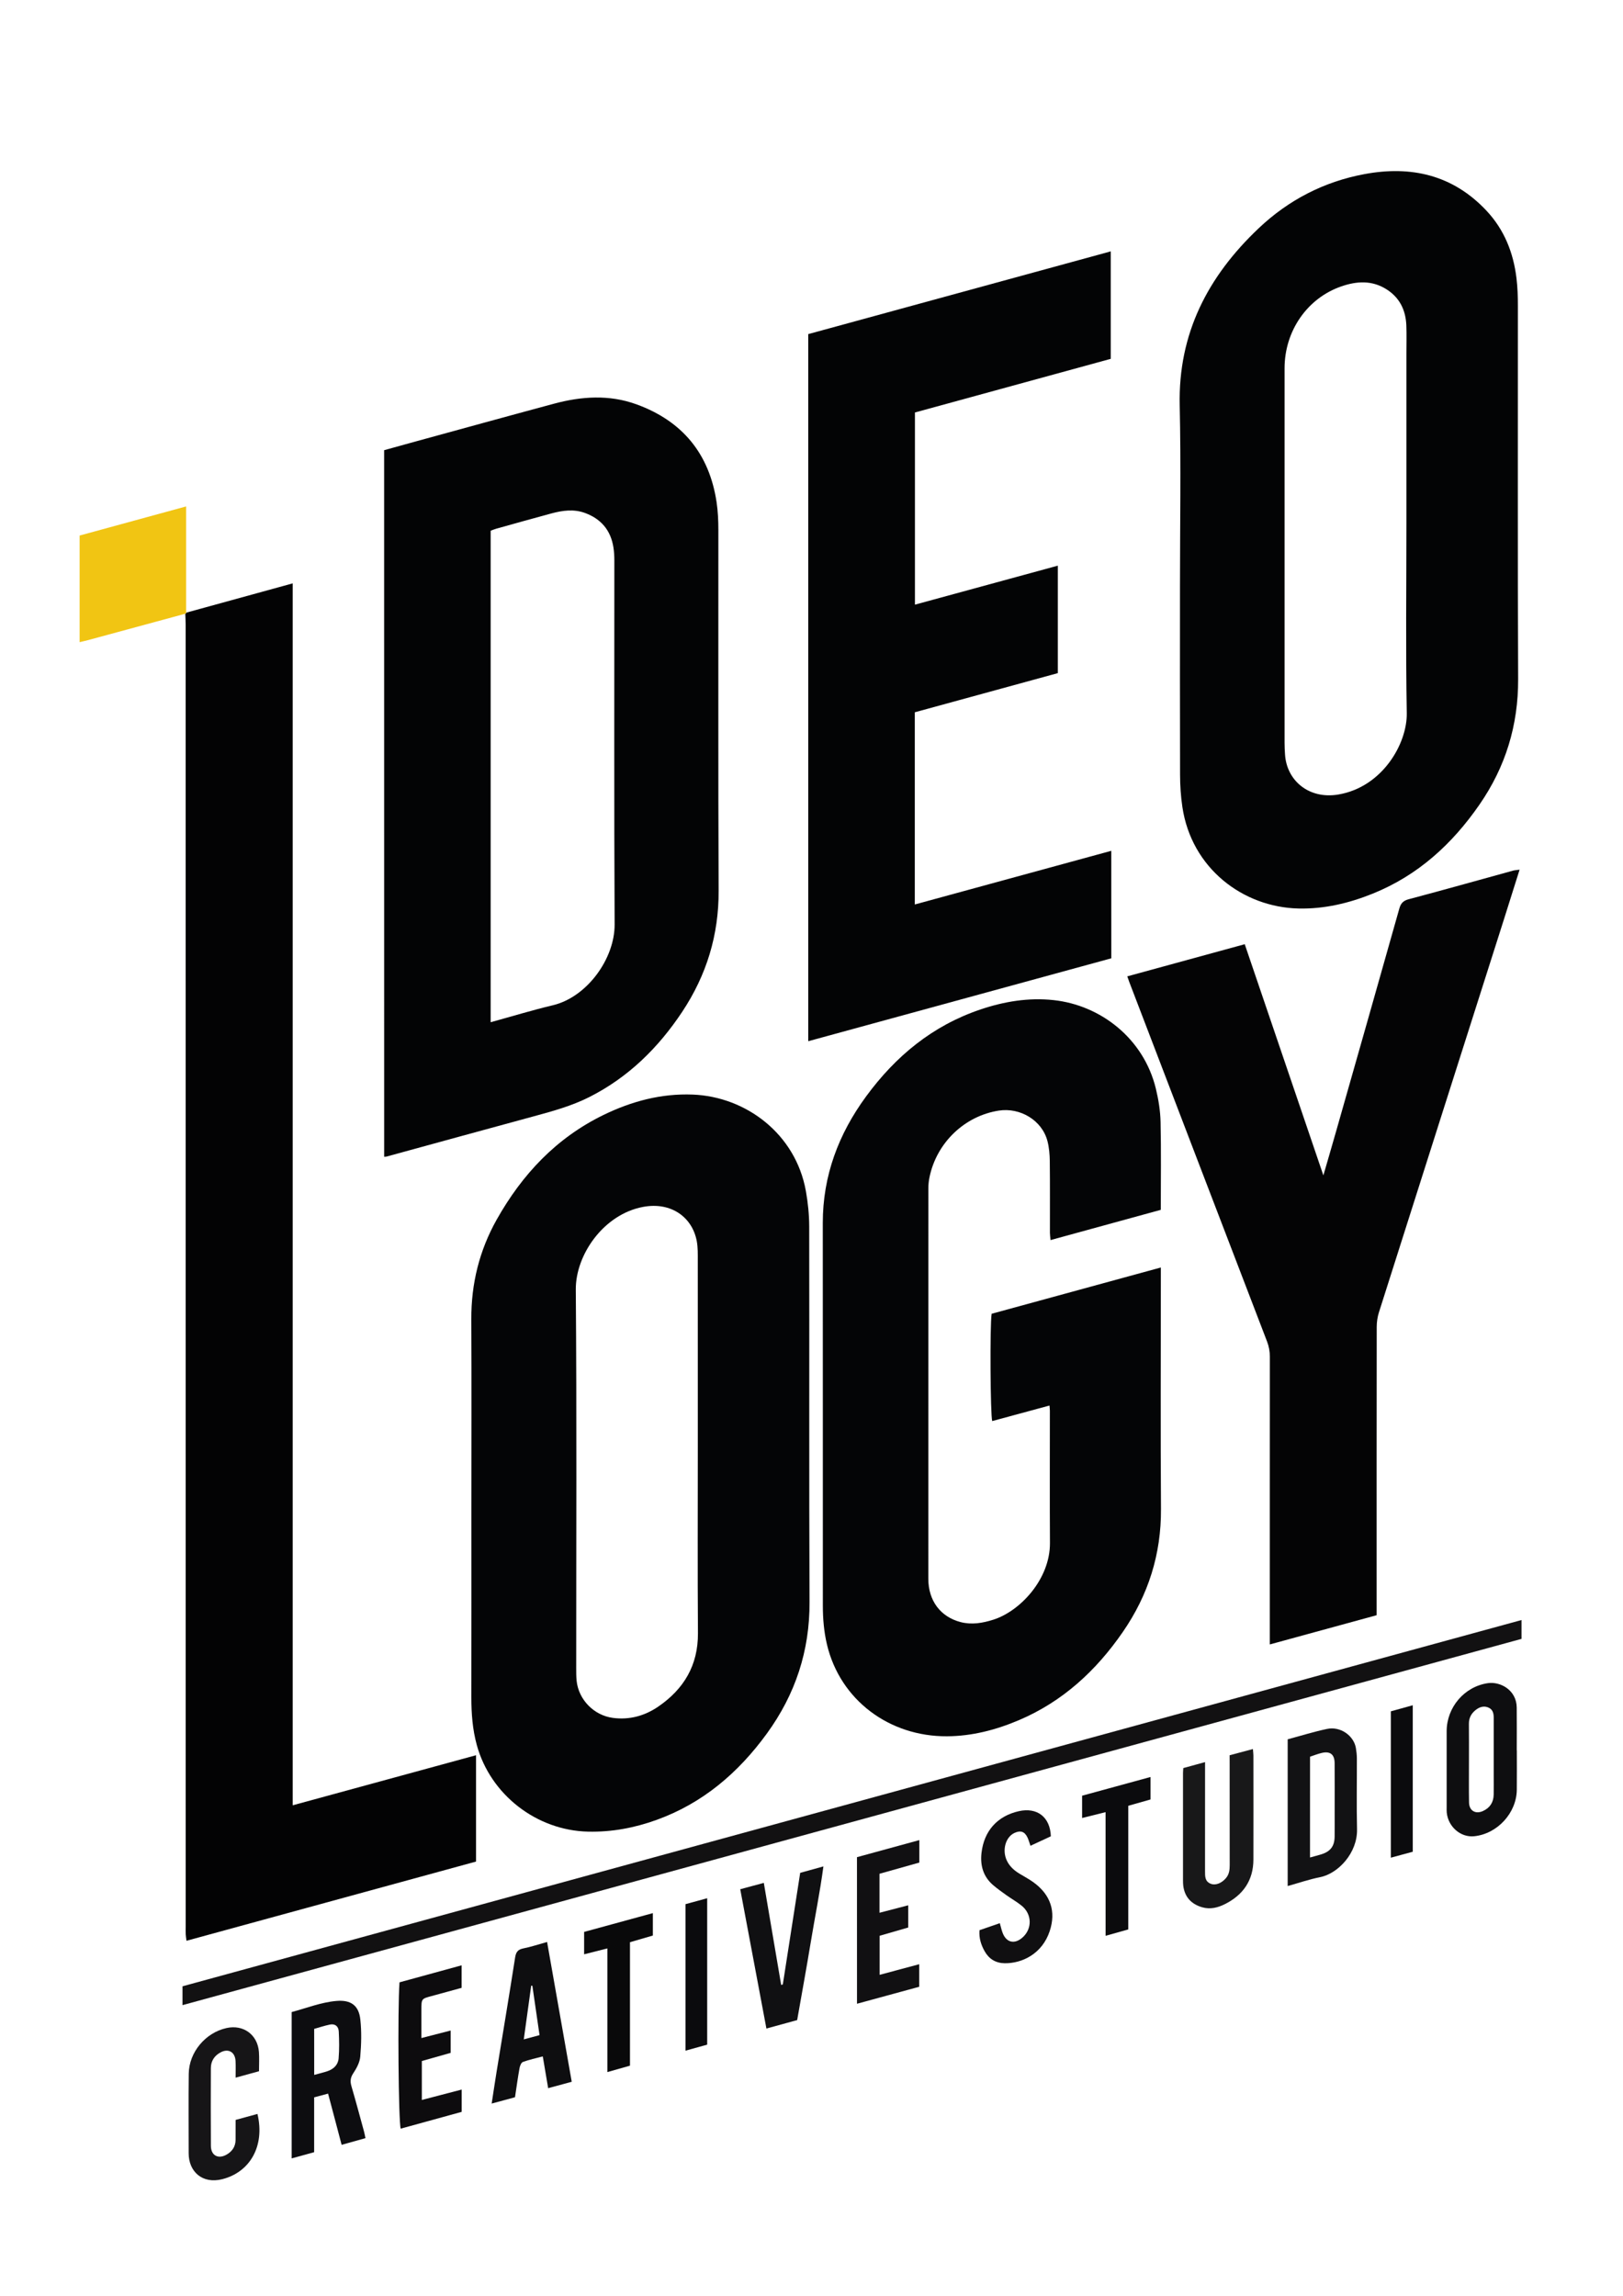 <?xml version="1.0" encoding="utf-8"?>
<!-- Generator: Adobe Illustrator 23.0.0, SVG Export Plug-In . SVG Version: 6.00 Build 0)  -->
<svg version="1.1" id="Livello_1" xmlns="http://www.w3.org/2000/svg" xmlns:xlink="http://www.w3.org/1999/xlink" x="0px" y="0px"
	 viewBox="0 0 595.28 841.89" style="enable-background:new 0 0 595.28 841.89;" xml:space="preserve">
<style type="text/css">
	.st0{fill:#030405;}
	.st1{fill:#040506;}
	.st2{fill:#030304;}
	.st3{fill:#040405;}
	.st4{fill:#121112;}
	.st5{fill:#F1C513;}
	.st6{fill:#0D0D10;}
	.st7{fill:#121214;}
	.st8{fill:#181819;}
	.st9{fill:#0E0E10;}
	.st10{fill:#101012;}
	.st11{fill:#161517;}
	.st12{fill:#0D0C0E;}
	.st13{fill:#100F11;}
	.st14{fill:#111012;}
	.st15{fill:#09090A;}
	.st16{fill:#0B0B0D;}
</style>
<g>
	<path class="st0" d="M140.89,165.09c3.46-0.96,7.02-1.96,10.58-2.93c17.24-4.72,34.47-9.48,51.73-14.12
		c10.07-2.71,20.23-3.4,30.23,0.23c16.85,6.12,26.74,18.12,29.4,35.9c0.5,3.37,0.65,6.81,0.65,10.22
		c0.04,44.08-0.1,88.16,0.1,132.24c0.07,16.27-4.44,30.95-13.35,44.39c-8.78,13.23-19.79,24.07-34.1,31.29
		c-6.41,3.23-13.28,5.13-20.17,7c-18.08,4.9-36.13,9.88-54.2,14.82c-0.2,0.05-0.41,0.04-0.86,0.07
		C140.89,337.9,140.89,251.64,140.89,165.09z M179.96,374.86c7.8-2.14,15.23-4.42,22.77-6.21c12.64-3,22.76-17.15,22.7-29.65
		c-0.23-44.5-0.08-89-0.1-133.49c0-1.6-0.09-3.21-0.34-4.79c-0.98-6.26-4.54-10.46-10.46-12.62c-4.07-1.49-8.2-0.92-12.25,0.17
		c-6.78,1.83-13.54,3.73-20.3,5.62c-0.69,0.19-1.35,0.49-2.02,0.74C179.96,254.68,179.96,314.57,179.96,374.86z"/>
	<path class="st1" d="M172.9,553.45c0-23.22,0.08-46.44-0.03-69.66c-0.07-13.02,2.95-25.23,9.29-36.52
		c9.32-16.58,21.88-29.99,39.22-38.42c10.31-5.01,21.16-7.91,32.7-7.46c19.54,0.76,37.73,14.43,41.49,35.34
		c0.77,4.29,1.22,8.7,1.23,13.06c0.09,45.9-0.08,91.8,0.12,137.71c0.08,17.9-5.2,33.82-15.63,48.18
		c-10.48,14.42-23.54,25.59-40.51,31.71c-8.1,2.92-16.4,4.48-25.07,4.29c-18.88-0.42-35.82-13.52-40.83-31.75
		c-1.57-5.73-2-11.55-2-17.46C172.92,599.46,172.9,576.45,172.9,553.45z M255.94,530.25c0-22.67,0.01-45.35-0.01-68.02
		c0-2.35,0.06-4.74-0.36-7.03c-1.57-8.69-9.28-14.58-19.74-12.61c-14.38,2.7-24.75,17.5-24.64,30.35
		c0.37,46.3,0.14,92.61,0.15,138.92c0,1.5,0,3,0.15,4.48c0.72,6.98,6.37,12.7,13.27,13.62c6.12,0.82,11.73-0.75,16.67-4.13
		c9.39-6.43,14.64-15.16,14.56-26.93C255.83,576.02,255.94,553.14,255.94,530.25z"/>
	<path class="st1" d="M363.71,481.77c20.53-5.61,41.13-11.24,62.06-16.97c0,1.49,0,2.64,0,3.79c0,28.25-0.14,56.49,0.05,84.74
		c0.11,16.61-4.64,31.58-14.01,45.15c-9.78,14.18-22.04,25.49-38.1,32.32c-8.44,3.59-17.24,5.86-26.36,5.91
		c-21.18,0.13-39.18-13.27-44.03-33.62c-1.12-4.71-1.52-9.49-1.52-14.31c-0.01-46.76,0.01-93.51-0.02-140.27
		c-0.01-17.33,5.76-32.64,15.9-46.46c10.82-14.75,24.35-25.93,41.9-31.86c8.71-2.94,17.63-4.42,26.78-3.45
		c17.39,1.85,33.1,14.13,37.56,32.39c0.98,4.02,1.66,8.21,1.75,12.34c0.24,10.58,0.08,21.18,0.08,32.19
		c-13.36,3.66-26.74,7.33-40.44,11.09c-0.09-1.05-0.21-1.85-0.22-2.64c-0.01-8.77,0.05-17.55-0.05-26.32
		c-0.03-2.43-0.24-4.93-0.84-7.28c-1.98-7.75-10.09-12.45-17.86-11.24c-12.63,1.97-22.81,11.83-25.41,24.39
		c-0.28,1.35-0.43,2.75-0.43,4.13c-0.02,47.72-0.03,95.44-0.01,143.16c0,8.02,4.43,13.96,11.86,15.89
		c4.04,1.04,8.02,0.37,11.96-0.88c9.88-3.12,20.87-14.9,20.79-28.14c-0.1-16.16-0.02-32.31-0.03-48.47c0-0.52-0.07-1.03-0.14-1.93
		c-7.14,1.94-14.08,3.82-21.01,5.7C363.25,519.08,363.03,486.02,363.71,481.77z"/>
	<path class="st0" d="M432.79,214.77c0-22.04,0.39-44.09-0.1-66.12c-0.59-26.37,10.36-47.32,28.94-64.92
		c10.94-10.37,23.94-17.1,38.77-19.87c17.15-3.21,32.49,0.27,44.81,13.41c6.52,6.95,9.88,15.4,11,24.75
		c0.41,3.39,0.52,6.83,0.52,10.24c0.03,45.58-0.11,91.16,0.09,136.74c0.07,16.95-4.61,32.22-14.19,46.07
		c-10,14.46-22.54,25.92-39.05,32.6c-8.78,3.55-17.86,5.72-27.39,5.49c-20.31-0.5-39.18-14.74-42.52-37.23
		c-0.58-3.9-0.84-7.87-0.85-11.81C432.75,260.99,432.79,237.88,432.79,214.77z M515.84,191.83c0-20.75,0-41.5,0-62.25
		c0-3.42,0.1-6.85-0.03-10.27c-0.22-5.57-2.44-10.15-7.24-13.2c-5.31-3.38-10.92-3.05-16.6-1.09
		c-12.48,4.31-20.82,16.32-20.82,30.04c-0.01,45.78-0.01,91.56,0,137.34c0,1.39,0.07,2.78,0.16,4.17
		c0.56,9.63,8.72,16.62,19.56,14.79c16.12-2.72,25.31-18.64,25.1-29.9C515.55,238.26,515.84,215.05,515.84,191.83z"/>
	<path class="st2" d="M68.26,224.68c12.91-3.55,25.83-7.11,39.09-10.75c0,149.5,0,298.67,0,448.09
		c22.56-6.16,44.78-12.23,67.25-18.36c0,13.15,0,25.85,0,38.99c-35.23,9.64-70.59,19.31-106.2,29.05c-0.12-0.97-0.25-1.66-0.28-2.35
		c-0.04-0.96-0.01-1.93-0.01-2.89c0-159.08,0-318.16-0.01-477.24c0-1.39-0.09-2.77-0.14-4.16C68.17,225.03,68.27,224.9,68.26,224.68
		z"/>
	<path class="st0" d="M335.53,261.2c0,23.68,0,46.89,0,70.48c23.99-6.55,47.77-13.05,72.06-19.68c0.01,13.19,0,26.18,0.01,39.42
		c-37.05,10.13-73.98,20.23-111.15,30.4c0-86.51,0-172.78,0-259.3c36.84-10.07,73.75-20.17,110.95-30.34c0,13.23,0,26.12,0,39.41
		c-23.78,6.51-47.76,13.08-71.82,19.67c0,23.46,0,46.75,0,70.47c17.51-4.78,34.89-9.52,52.41-14.3c0,13.27,0,26.29,0,39.41
		C370.43,251.64,353.01,256.41,335.53,261.2z"/>
	<path class="st3" d="M557.35,318.92c-2.02,6.41-3.89,12.4-5.79,18.37c-15.27,47.98-30.56,95.96-45.8,143.96
		c-0.54,1.69-0.8,3.55-0.81,5.32c-0.05,34.03-0.03,68.06-0.03,102.08c0,1.17,0,2.33,0,3.66c-13.05,3.57-25.95,7.1-39.19,10.72
		c0-1.44,0-2.58,0-3.73c0-33.92-0.01-67.84,0.02-101.76c0-1.95-0.32-3.75-1.02-5.59c-16.87-43.92-33.69-87.86-50.52-131.8
		c-0.22-0.58-0.42-1.17-0.75-2.11c14.4-3.94,28.61-7.83,43.08-11.79c9.58,28.16,19.12,56.18,28.84,84.77
		c1.65-5.69,3.15-10.8,4.61-15.93c7.77-27.3,15.55-54.59,23.25-81.91c0.56-1.98,1.45-2.9,3.5-3.44
		c12.75-3.39,25.45-6.96,38.17-10.46C555.51,319.12,556.15,319.09,557.35,318.92z"/>
	<path class="st4" d="M558.06,594.08c0,2.41,0,4.42,0,6.91C394.54,645.71,230.88,690.47,66.94,735.3c0-2.43,0-4.59,0-6.91
		C230.61,683.63,394.24,638.88,558.06,594.08z"/>
	<path class="st5" d="M68.26,224.68c0.02,0.22-0.08,0.35-0.3,0.38c-11.84,3.21-23.68,6.43-35.52,9.64c-1.02,0.28-2.05,0.5-3.24,0.79
		c0-12.99,0-25.8,0-39.1c12.76-3.49,25.64-7.01,39.06-10.68C68.26,199.09,68.26,211.88,68.26,224.68z"/>
	<path class="st6" d="M134.04,784.08c-2.89,0.81-5.61,1.58-8.74,2.45c-0.83-3.14-1.63-6.18-2.43-9.22
		c-0.82-3.08-1.64-6.16-2.54-9.56c-1.74,0.47-3.33,0.9-5.11,1.37c0,6.7,0,13.3,0,20.11c-2.79,0.77-5.42,1.49-8.24,2.27
		c0-17.92,0-35.63,0-53.66c5.4-1.43,10.74-3.59,16.47-4.08c5.2-0.44,8.13,1.63,8.7,6.73c0.51,4.53,0.37,9.18-0.02,13.73
		c-0.18,2.11-1.37,4.28-2.58,6.1c-1.08,1.63-1.15,2.99-0.64,4.74c1.62,5.53,3.1,11.09,4.62,16.64
		C133.73,782.41,133.84,783.13,134.04,784.08z M115.24,760.89c1.77-0.49,3.3-0.85,4.79-1.34c2.3-0.75,3.98-2.34,4.17-4.73
		c0.27-3.27,0.22-6.58,0.05-9.86c-0.1-1.97-1.43-2.91-3.26-2.53c-1.94,0.4-3.84,1.04-5.76,1.58
		C115.24,749.65,115.24,755.06,115.24,760.89z"/>
	<path class="st7" d="M472.29,691.63c0-18.05,0-35.84,0-53.81c4.83-1.29,9.59-2.78,14.44-3.81c4.9-1.04,9.81,2.47,10.58,7.01
		c0.21,1.26,0.36,2.54,0.36,3.81c0.03,8.65-0.14,17.3,0.06,25.95c0.2,8.68-6.89,16.29-13.6,17.61
		C480.21,689.16,476.38,690.49,472.29,691.63z M480.48,681.16c1.48-0.41,2.81-0.75,4.11-1.15c3.4-1.04,4.88-3,4.92-6.53
		c0.03-2.88,0.01-5.77,0.01-8.65c0-6.09,0.03-12.18-0.01-18.27c-0.02-3.2-1.64-4.47-4.73-3.74c-1.5,0.35-2.95,0.94-4.29,1.38
		C480.48,656.67,480.48,668.83,480.48,681.16z"/>
	<path class="st8" d="M451,643.67c3.03-0.81,5.68-1.51,8.54-2.28c0.07,0.96,0.18,1.67,0.18,2.38c0.01,12.72,0.03,25.45,0,38.17
		c-0.02,7.62-3.79,12.98-10.43,16.31c-2.56,1.28-5.35,2.04-8.35,1.17c-4.01-1.16-6.4-3.75-6.94-7.84c-0.08-0.63-0.1-1.28-0.1-1.92
		c-0.01-13.15-0.01-26.3,0-39.45c0-0.52,0.06-1.04,0.11-1.84c2.55-0.7,5.08-1.39,7.98-2.19c0,1.35,0,2.38,0,3.42
		c0,12.19,0.01,24.38-0.01,36.57c0,1.87-0.07,3.74,2.04,4.6c1.79,0.74,4.06-0.17,5.65-2.07c1.19-1.41,1.36-3.04,1.36-4.8
		c-0.03-12.3-0.02-24.59-0.02-36.89C451,645.96,451,644.9,451,643.67z"/>
	<path class="st9" d="M556.34,641.87c0,4.81,0.04,9.62-0.01,14.43c-0.08,8.54-7.14,16.21-15.66,17.07
		c-4.94,0.5-9.53-3.47-10.04-8.71c-0.06-0.64-0.03-1.28-0.03-1.92c0-9.3-0.02-18.6,0-27.9c0.02-8.76,6.49-16.35,15.1-17.61
		c4.54-0.67,10.52,2.47,10.6,8.93c0.06,5.24,0.01,10.47,0.01,15.71C556.32,641.87,556.33,641.87,556.34,641.87z M538.78,645.94
		C538.78,645.94,538.78,645.94,538.78,645.94c0.01,5.02-0.06,10.05,0.03,15.07c0.06,2.98,2.34,4.35,5.07,3.13
		c2.58-1.15,3.92-3.21,3.97-6.05c0.04-2.35,0.01-4.7,0.01-7.05c0-7.05,0-14.11,0-21.16c0-1.46-0.29-2.85-1.67-3.57
		c-1.55-0.81-3.14-0.52-4.54,0.46c-1.85,1.3-2.92,3.02-2.89,5.39C538.81,636.75,538.78,641.34,538.78,645.94z"/>
	<path class="st9" d="M209.7,763.41c-2.95,0.8-5.67,1.54-8.65,2.34c-0.67-3.95-1.29-7.6-1.97-11.65c-2.49,0.67-4.95,1.18-7.29,2.04
		c-0.63,0.23-1.1,1.46-1.25,2.3c-0.62,3.46-1.09,6.95-1.65,10.64c-2.71,0.74-5.41,1.47-8.56,2.32c0.66-4.27,1.22-8.05,1.83-11.81
		c2.27-13.91,4.6-27.81,6.77-41.73c0.31-2.01,1-2.96,3.01-3.36c2.8-0.56,5.52-1.47,8.72-2.36
		C203.68,729.25,206.67,746.21,209.7,763.41z M197.89,746.3c-0.9-6.15-1.76-12.12-2.63-18.1c-0.14-0.01-0.29-0.02-0.43-0.04
		c-0.9,6.49-1.79,12.98-2.72,19.7C194.22,747.3,195.94,746.83,197.89,746.3z"/>
	<path class="st10" d="M287.12,727.72c2.12-13.6,4.23-27.19,6.37-40.93c2.76-0.76,5.39-1.49,8.52-2.36
		c-1.28,9.58-3.17,18.8-4.69,28.07c-1.54,9.37-3.26,18.71-4.94,28.29c-3.67,1-7.32,2.01-11.28,3.09
		c-3.22-17.14-6.38-33.97-9.6-51.08c2.97-0.8,5.68-1.53,8.65-2.33c2.16,12.69,4.26,25.06,6.36,37.42
		C286.72,727.83,286.92,727.77,287.12,727.72z"/>
	<path class="st11" d="M86.42,777.39c2.93-0.8,5.47-1.49,8.01-2.19c2.82,11.87-2.82,21.37-12.87,23.92
		c-7.41,1.88-12.36-2.84-12.36-9.47c0-9.73-0.09-19.47,0.03-29.2c0.1-7.9,6.15-15.05,13.86-16.75c6.19-1.37,11.41,2.44,11.88,8.79
		c0.16,2.23,0.03,4.49,0.03,7.05c-2.71,0.74-5.43,1.49-8.58,2.36c0-2.29,0.08-4.19-0.02-6.08c-0.17-3.33-2.63-4.76-5.54-3.17
		c-2.2,1.2-3.51,3.13-3.52,5.71c-0.03,9.52-0.06,19.04,0.01,28.56c0.03,3.49,2.64,4.94,5.7,3.23c2.09-1.16,3.34-2.97,3.36-5.45
		C86.43,782.34,86.42,780,86.42,777.39z"/>
	<path class="st12" d="M169.34,774.44c-7.44,2.05-14.91,4.1-22.37,6.16c-0.81-2.2-1.17-43.64-0.44-53.66
		c7.43-2.03,14.96-4.1,22.78-6.24c0,2.93,0,5.44,0,8.26c-3.6,0.99-7.26,2.01-10.93,2.99c-3.82,1.02-3.82,1-3.82,5.08
		c0,3.3,0,6.6,0,10.34c3.69-0.95,7.1-1.83,10.74-2.76c0,2.9,0,5.51,0,8.19c-3.54,1-7,1.98-10.58,2.99c0,4.69,0,9.23,0,14.28
		c4.91-1.28,9.65-2.51,14.62-3.81C169.34,769.11,169.34,771.63,169.34,774.44z"/>
	<path class="st13" d="M359.26,707.82c2.43-0.84,4.81-1.66,7.45-2.57c0.36,1.26,0.6,2.37,0.99,3.44c1.34,3.66,4.34,4.42,7.28,1.86
		c3.67-3.19,3.59-8.63-0.29-11.74c-1.74-1.4-3.71-2.51-5.54-3.81c-1.65-1.18-3.31-2.36-4.85-3.67c-3.66-3.11-4.83-7.21-4.31-11.82
		c0.92-8.11,5.82-13.56,13.69-15.33c6.66-1.5,11.49,2.09,11.75,9.21c-2.35,1.09-4.82,2.24-7.48,3.48c-0.41-1.16-0.67-2.18-1.12-3.11
		c-1.05-2.15-2.55-2.62-4.75-1.6c-3.25,1.51-4.58,6.23-2.84,10.04c1.02,2.23,2.76,3.75,4.82,4.98c1.64,0.99,3.35,1.9,4.9,3.01
		c6.4,4.58,8.42,10.8,6.06,17.94c-2.77,8.41-10.18,11.89-16.51,11.81c-3.26-0.04-5.74-1.53-7.34-4.35
		C359.85,713.25,359.02,710.74,359.26,707.82z"/>
	<path class="st14" d="M314.32,681.04c7.57-2.07,15.13-4.14,22.87-6.26c0,2.77,0,5.31,0,8.24c-4.73,1.33-9.6,2.7-14.61,4.11
		c0,4.67,0,9.34,0,14.3c3.55-0.92,6.92-1.8,10.53-2.74c0,2.7,0,5.2,0,8.15c-3.27,0.94-6.79,1.96-10.49,3.03c0,4.64,0,9.3,0,14.32
		c4.79-1.28,9.54-2.56,14.52-3.89c0,2.81,0,5.42,0,8.27c-7.5,2.05-15.05,4.11-22.81,6.22C314.32,716.73,314.32,699,314.32,681.04z"
		/>
	<path class="st15" d="M239.45,701.56c0,3.05,0,5.58,0,8.22c-2.82,0.83-5.55,1.62-8.39,2.45c0,15.08,0,30.01,0,45.27
		c-2.66,0.75-5.25,1.49-8.29,2.35c0-15.29,0-30.17,0-45.35c-3.05,0.77-5.69,1.44-8.53,2.16c0-2.83,0-5.45,0-8.21
		C222.57,706.17,230.83,703.91,239.45,701.56z"/>
	<path class="st16" d="M405.5,664.53c-3.14,0.78-5.78,1.44-8.61,2.15c0-2.91,0-5.44,0-8.18c8.34-2.28,16.61-4.54,25.1-6.86
		c0,2.84,0,5.46,0,8.24c-2.65,0.75-5.3,1.51-8.17,2.32c0,14.96,0,30.01,0,45.34c-2.74,0.77-5.37,1.51-8.31,2.34
		C405.5,694.68,405.5,679.78,405.5,664.53z"/>
	<path class="st16" d="M518.17,679.05c-2.62,0.71-5.24,1.42-8.04,2.18c0-17.97,0-35.69,0-53.67c2.59-0.72,5.2-1.45,8.04-2.23
		C518.17,643.32,518.17,661.1,518.17,679.05z"/>
	<path class="st16" d="M259.38,749.79c-2.5,0.69-5.12,1.42-7.95,2.21c0-18.06,0-35.84,0-53.73c2.62-0.71,5.16-1.41,7.95-2.17
		C259.38,714.03,259.38,731.78,259.38,749.79z"/>
</g>
</svg>
